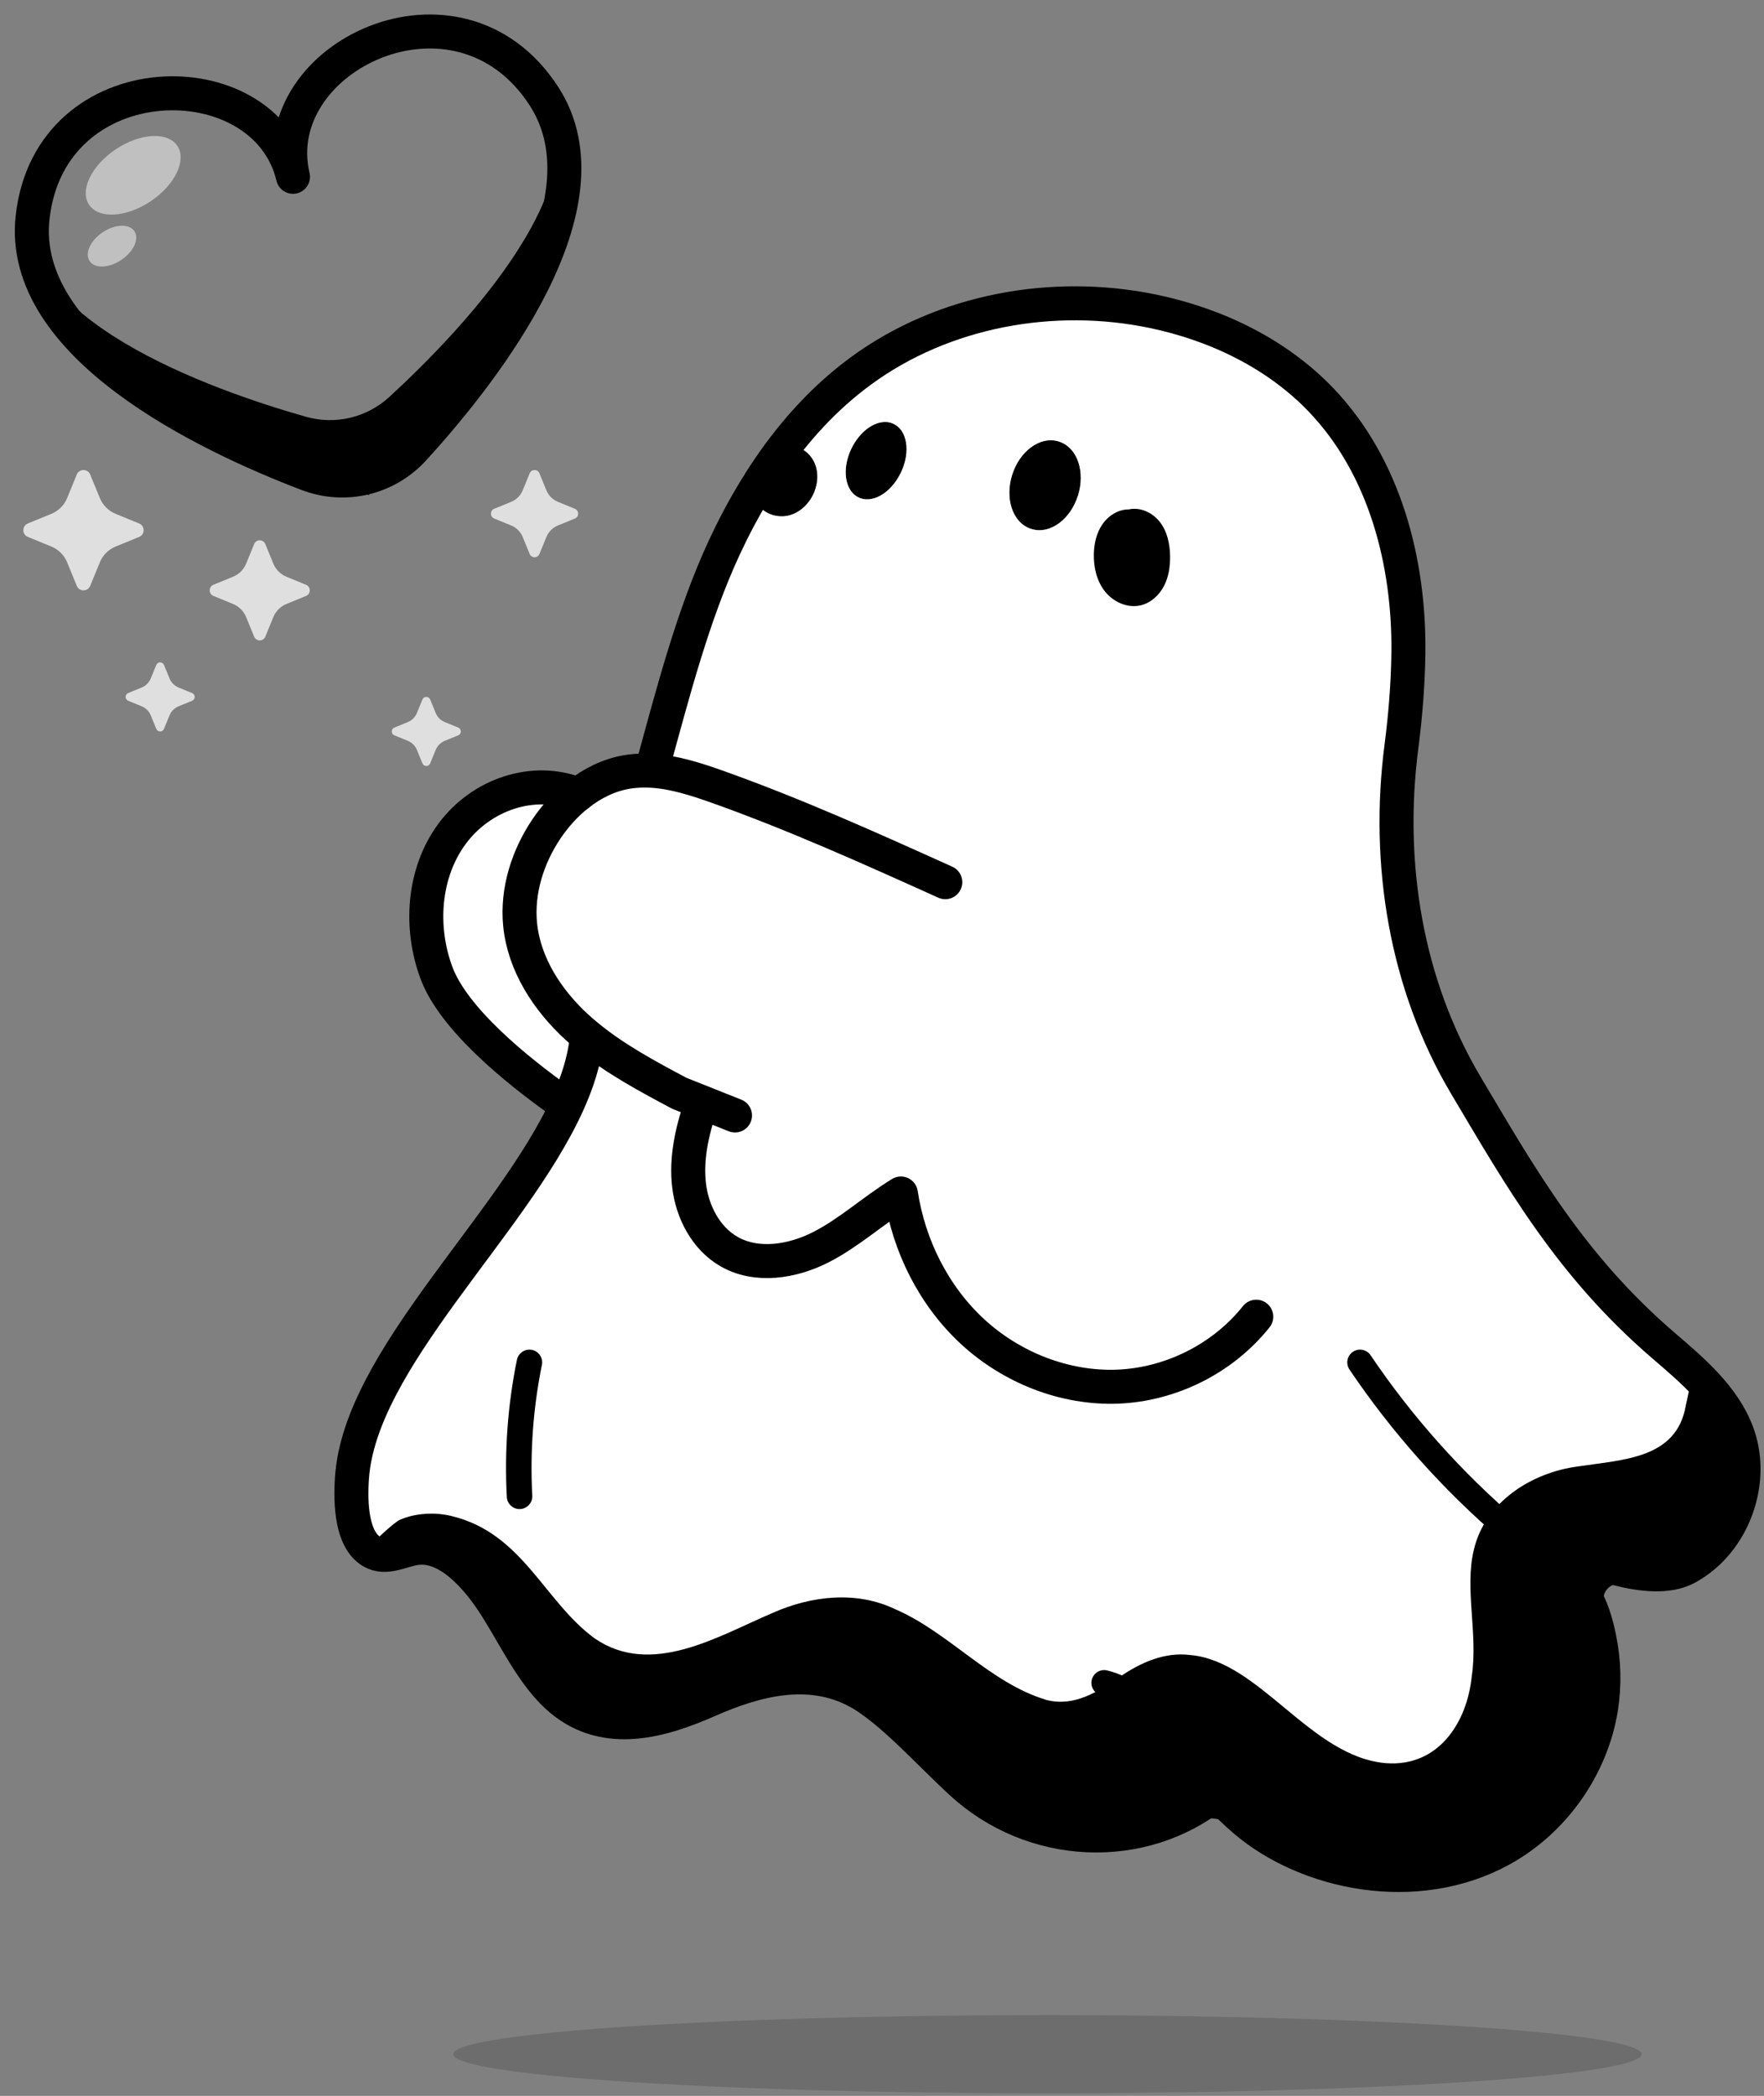 <svg width="415" height="493" viewBox="0 0 415 493" fill="none" xmlns="http://www.w3.org/2000/svg">
<rect x="0" y="0" width="415" height="493" fill="#808080" stroke="none"/>
<ellipse cx="246.424" cy="483.187" rx="139.778" ry="9.191" fill="black" fill-opacity="0.15" style="fill:black;fill-opacity:0.15;"/>
<path d="M307.92 431.707C308.104 431.736 308.297 431.775 308.481 431.813C308.433 431.833 308.375 431.842 308.336 431.862C308.2 431.804 308.055 431.755 307.92 431.707Z" fill="black" style="fill:black;fill-opacity:1;"/>
<path d="M253.727 108.827C254.472 111.119 254.453 113.876 253.611 116.574H253.602C252.751 119.282 251.174 121.546 249.259 122.996C247.334 124.447 244.945 125.153 242.624 124.418H242.614C240.283 123.683 238.736 121.739 238.001 119.447C237.256 117.154 237.275 114.398 238.117 111.699H238.126C238.978 108.982 240.554 106.718 242.479 105.277C244.394 103.826 246.783 103.12 249.104 103.855C251.445 104.591 252.992 106.544 253.727 108.827Z" fill="black" style="fill:black;fill-opacity:1;"/>
<path d="M213.251 104.919C213.406 107.028 212.874 109.407 211.714 111.622C210.543 113.846 208.909 115.587 207.148 116.564C205.388 117.551 203.376 117.831 201.674 116.835C199.972 115.839 199.13 113.885 198.985 111.786C198.83 109.688 199.362 107.299 200.523 105.084C201.693 102.869 203.328 101.128 205.088 100.151C206.849 99.164 208.86 98.884 210.563 99.88C212.265 100.876 213.106 102.83 213.251 104.919Z" fill="black" style="fill:black;fill-opacity:1;"/>
<path d="M178.769 113.392C178.537 113.749 178.314 114.117 178.082 114.485C178.256 114.098 178.479 113.73 178.769 113.392Z" fill="black" style="fill:black;fill-opacity:1;"/>
<path d="M138.476 243.974L138.002 244.583C137.441 249.535 135.826 254.613 133.466 259.778L131.928 259.091C121.231 251.508 106.703 239.592 102.699 228.876C98.695 218.169 99.546 205.373 106.326 196.165C113.097 186.948 125.409 182.585 136.019 186.87C133.108 189.133 130.593 191.958 128.533 195.004C124.123 201.581 121.589 209.58 122.362 217.463C123.291 226.835 128.804 235.288 135.758 241.643C136.638 242.446 137.547 243.219 138.476 243.974Z" fill="white" style="fill:white;fill-opacity:1;"/>
<path d="M86.663 345.743C86.237 344.282 85.995 342.764 85.918 341.236C85.966 340.868 86.044 340.51 86.131 340.143C86.082 342.145 86.266 344.011 86.663 345.743Z" fill="black" style="fill:black;fill-opacity:1;"/>
<path d="M82.804 347.619C84.69 319.831 120.389 288.455 133.466 259.778C135.826 254.613 137.441 249.535 138.002 244.583L138.476 243.974C137.547 243.219 136.638 242.445 135.758 241.643C128.804 235.288 123.291 226.835 122.362 217.463C121.588 209.58 124.122 201.581 128.533 195.004C130.593 191.958 133.108 189.133 136.019 186.87C139.346 184.249 143.167 182.344 147.335 181.609C148.767 181.357 150.198 181.251 151.639 181.251L153.583 180.177C158.265 163.154 162.994 144.681 170.451 128.674C172.541 124.186 174.871 119.766 177.454 115.52C177.444 116.709 177.792 117.909 178.498 118.866C180.114 121.062 183.228 121.903 185.84 121.149C188.47 120.385 190.55 118.209 191.565 115.674C192.368 113.643 192.542 111.312 191.768 109.262C190.995 107.221 189.215 105.519 187.087 105.084C185.182 104.697 184.65 106.776 180.887 110.152C186.855 101.389 194.003 93.497 202.533 87.249C221.964 72.992 247.731 68.32 271.311 73.234C286.129 76.329 300.395 83.186 310.84 94.125C325.755 109.736 331.635 132.243 331.335 153.811C331.229 161.017 330.649 168.31 329.701 175.612C326.142 203.061 330.736 231.506 344.867 255.3C357.808 277.081 369.492 297.74 391.418 316.562C398.275 322.452 405.539 328.594 408.692 337.076C410.356 341.554 410.578 346.468 409.582 351.13C408.092 358.161 403.846 364.641 397.647 368.307C397.337 368.491 397.028 368.665 396.709 368.839C392.463 371.083 386.292 370.474 380.508 368.975C376.542 367.949 371.977 373.472 373.718 377.186C374.173 378.153 374.55 379.072 374.83 379.923C375.42 381.703 375.904 383.512 376.262 385.349C377.384 390.785 377.529 396.404 376.649 401.879C374.386 415.71 365.487 428.303 353.204 435.054C333.115 446.089 307.465 440.721 292.812 428.196C290.51 426.233 288.392 424.134 286.399 421.977L286.041 421.958C268.671 435.914 242.943 434.87 226.075 419.25C217.699 411.502 209.826 402.459 201.663 397.807L201.644 397.836C190.192 391.762 177.696 395.099 166.679 399.944C155.663 404.8 142.635 408.62 132.083 399.896C125.689 394.605 121.608 385.755 116.791 378.095C111.974 370.435 105.156 363.229 98.008 364.119C94.458 364.554 90.87 366.953 87.456 364.961C82.794 362.223 82.368 353.964 82.804 347.619ZM308.481 431.814C308.297 431.775 308.103 431.736 307.92 431.707C308.055 431.756 308.2 431.804 308.335 431.862C308.374 431.843 308.432 431.833 308.481 431.814ZM253.611 116.574C254.453 113.875 254.472 111.119 253.727 108.827C252.992 106.544 251.445 104.59 249.104 103.855C246.783 103.12 244.394 103.826 242.479 105.277C240.554 106.718 238.978 108.981 238.126 111.69H238.117C237.275 114.398 237.256 117.154 238.001 119.447C238.736 121.739 240.283 123.683 242.614 124.418H242.624C244.945 125.153 247.334 124.447 249.259 122.996C251.174 121.545 252.75 119.282 253.602 116.574H253.611ZM211.712 111.622C212.873 109.407 213.405 107.028 213.25 104.919C213.105 102.83 212.263 100.876 210.561 99.88C208.859 98.884 206.847 99.164 205.087 100.151C203.327 101.128 201.692 102.869 200.522 105.084C199.361 107.299 198.829 109.688 198.984 111.786C199.129 113.885 199.97 115.839 201.673 116.835C203.375 117.831 205.387 117.551 207.147 116.564C208.907 115.587 210.542 113.846 211.712 111.622Z" fill="white" style="fill:white;fill-opacity:1;"/>
<path d="M396.591 330.624C397.026 328.912 397.239 327.249 397.742 325.711C398.138 324.715 398.448 323.718 399.55 323.573C400.962 323.457 403.516 325.382 405.827 328.506C409.3 333.149 410.838 339.01 409.919 344.89C408.652 353.179 403.893 361.71 396.194 365.414C392.267 367.504 382.956 368.135 378.99 369.76C364.414 376.675 390.584 404.934 362.11 429.569C351.065 440.082 338.375 443.603 323.577 441.34C314.804 440.324 306.602 436.881 298.845 432.857C295.334 431.01 291.92 429.201 288.429 428.34C281.097 426.222 273.921 429.356 266.792 431.339C258.581 433.467 249.76 432.964 241.819 430.014C227.021 424.414 217.33 410.447 204.418 401.8C195.81 395.872 184.813 394.624 174.831 397.351C166.242 399.47 158.398 403.812 149.442 404.586C140.167 405.669 130.998 401.965 125.136 394.808C119.275 388.086 115.706 379.052 109.468 372.804C107.05 370.318 104.254 368.268 101.13 366.759C97.997 364.96 86.619 363.983 86.619 363.983C86.619 363.983 92.309 358.286 94.089 357.483C97.639 355.917 102.359 355.617 106.305 356.623C122.979 360.665 127.961 376.644 139.905 385.387C153.301 394.576 168.902 384.874 181.814 379.371C190.858 375.377 201.361 374.129 210.511 378.472C223.317 383.985 232.844 395.872 246.21 399.866C252.691 401.53 258.262 397.97 263.494 394.401C268.359 391.045 274.046 388.531 280.033 389.295C296.427 390.716 308.363 413.301 326.101 414.732C338.288 415.641 345.145 405.34 346.248 394.266C347.747 384.41 344.526 373.665 346.722 364.621C349.295 353.324 360.321 346.351 371.279 344.929C381.899 343.324 394.337 343.13 396.571 330.779L396.61 330.615L396.591 330.624Z" fill="#BCBBFF" fill-opacity="0.4" style="fill:#BCBBFF;fill:color(display-p3 0.737 0.733 1);fill-opacity:0.4;"/>
<path d="M191.768 109.262C192.542 111.312 192.368 113.643 191.565 115.674C190.549 118.208 188.47 120.384 185.839 121.148C183.228 121.903 180.113 121.061 178.498 118.866C177.792 117.908 177.444 116.709 177.453 115.519C177.656 115.171 177.869 114.823 178.082 114.484C178.314 114.117 178.537 113.749 178.769 113.391C179.465 112.299 180.171 111.215 180.897 110.151C184.659 106.776 185.191 104.696 187.096 105.083C189.224 105.518 191.004 107.221 191.778 109.262H191.768Z" fill="#BCBBFF" fill-opacity="0.4" style="fill:#BCBBFF;fill:color(display-p3 0.737 0.733 1);fill-opacity:0.4;"/>
<path d="M222.391 207.509C204.7 199.53 186.981 191.541 168.701 185.041C163.788 183.3 158.671 181.647 153.516 181.308C152.888 181.269 152.269 181.25 151.64 181.25C150.199 181.25 148.767 181.356 147.336 181.608C143.167 182.343 139.347 184.248 136.02 186.869C133.108 189.133 130.594 191.957 128.533 195.004C124.123 201.581 121.589 209.579 122.363 217.462C123.291 226.834 128.804 235.287 135.758 241.642C136.639 242.445 137.548 243.219 138.476 243.973C144.85 249.147 152.211 253.123 159.803 257.156L172.918 262.379" stroke="black" style="stroke:black;stroke-opacity:1;" stroke-width="8" stroke-linecap="round" stroke-linejoin="round"/>
<path d="M136.019 186.87C125.409 182.585 113.097 186.948 106.326 196.165C99.546 205.373 98.695 218.169 102.699 228.876C106.703 239.592 121.231 251.508 131.928 259.091" stroke="black" style="stroke:black;stroke-opacity:1;" stroke-width="8" stroke-linecap="round" stroke-linejoin="round"/>
<path d="M178.76 113.392C179.456 112.299 180.162 111.216 180.888 110.152C186.855 101.389 194.003 93.497 202.534 87.249C221.965 72.992 247.731 68.32 271.311 73.234C286.129 76.329 300.395 83.186 310.841 94.125C325.755 109.736 331.635 132.243 331.336 153.811C331.229 161.017 330.649 168.31 329.701 175.612C326.142 203.061 330.736 231.506 344.867 255.3C357.808 277.081 369.492 297.74 391.418 316.562C398.276 322.452 405.539 328.594 408.692 337.076C410.356 341.554 410.578 346.468 409.582 351.13C408.093 358.161 403.847 364.641 397.647 368.307C397.337 368.491 397.028 368.665 396.709 368.839C392.463 371.083 386.292 370.474 380.508 368.975C376.543 367.949 371.977 373.472 373.718 377.186C374.173 378.153 374.55 379.072 374.831 379.923C375.421 381.703 375.904 383.512 376.262 385.349C377.384 390.785 377.529 396.404 376.649 401.879C374.386 415.71 365.487 428.303 353.204 435.054C333.115 446.089 307.465 440.721 292.812 428.196C290.51 426.233 288.392 424.134 286.399 421.977" stroke="black" style="stroke:black;stroke-opacity:1;" stroke-width="8" stroke-linecap="round" stroke-linejoin="round"/>
<path d="M153.584 180.178C158.265 163.155 162.995 144.681 170.452 128.674C172.541 124.186 174.872 119.766 177.454 115.52C177.658 115.172 177.87 114.824 178.083 114.485" stroke="black" style="stroke:black;stroke-opacity:1;" stroke-width="8" stroke-linecap="round" stroke-linejoin="round"/>
<path d="M355.051 359.825C341.665 348.354 329.817 335.084 319.961 320.46" stroke="black" style="stroke:black;stroke-opacity:1;" stroke-width="6" stroke-linecap="round" stroke-linejoin="round"/>
<path d="M201.644 397.836C190.192 391.762 177.696 395.099 166.679 399.944C155.663 404.8 142.635 408.62 132.083 399.896C125.689 394.605 121.608 385.756 116.791 378.095C111.974 370.435 105.156 363.229 98.008 364.119C94.458 364.555 90.87 366.953 87.456 364.961C82.794 362.224 82.368 353.964 82.804 347.619C84.69 319.831 120.389 288.455 133.466 259.778C135.826 254.613 137.441 249.535 138.002 244.583" stroke="black" style="stroke:black;stroke-opacity:1;" stroke-width="8" stroke-linecap="round" stroke-linejoin="round"/>
<path d="M201.662 397.807C209.825 402.459 217.698 411.502 226.074 419.249C242.942 434.87 268.67 435.914 286.041 421.958" stroke="black" style="stroke:black;stroke-opacity:1;" stroke-width="8" stroke-linecap="round" stroke-linejoin="round"/>
<path d="M122.228 351.962C121.667 341.419 122.44 330.809 124.549 320.46" stroke="black" style="stroke:black;stroke-opacity:1;" stroke-width="6" stroke-linecap="round" stroke-linejoin="round"/>
<path d="M259.764 395.834C270.635 398.474 277.667 411.125 287.958 422.248" stroke="black" style="stroke:black;stroke-opacity:1;" stroke-width="6" stroke-linecap="round" stroke-linejoin="round"/>
<path d="M164.764 260.28C162.781 266.258 161.369 272.573 162.114 278.831C162.859 285.079 166.07 291.298 171.544 294.413C178.053 298.117 186.391 296.782 193.074 293.388C199.748 290.002 205.309 284.818 211.944 280.737C213.811 293.068 219.701 304.839 228.87 313.283C238.049 321.717 250.506 326.65 262.964 326.166C275.412 325.673 287.666 319.608 295.549 309.714" stroke="black" style="stroke:black;stroke-opacity:1;" stroke-width="8" stroke-linecap="round" stroke-linejoin="round"/>
<path d="M275.27 130.724C275.318 133.171 274.961 135.676 273.839 137.842C272.707 140.009 270.744 141.818 268.355 142.388C265.298 143.114 261.981 141.634 260.008 139.187C258.025 136.73 257.27 133.471 257.338 130.318C257.396 127.861 257.957 125.346 259.36 123.315C260.762 121.284 263.083 119.814 265.55 119.824C268.258 119.205 271.217 120.607 272.91 122.832C274.612 125.046 275.222 127.929 275.27 130.724Z" fill="#BCBBFF" fill-opacity="0.4" style="fill:#BCBBFF;fill:color(display-p3 0.737 0.733 1);fill-opacity:0.4;"/>
<path d="M7.67 51.142C11.745 14.215 62.328 13.781 68.928 41.585C62.26 13.496 107.71 -8.568 127.948 22.586C150.485 57.285 86.702 116.451 86.702 116.451C86.702 116.451 3.135 92.268 7.67 51.142Z" fill="#6E6CE7" fill-opacity="0.4" style="fill:#6E6CE7;fill:color(display-p3 0.432 0.425 0.905);fill-opacity:0.4;"/>
<path d="M6.889 47.853C12.213 16.185 62.393 14.058 67.975 37.567C62.336 13.817 108.177 -6.598 127.167 19.297C143.418 41.462 108.611 77.733 91.623 93.34C86.277 98.251 78.901 100.002 71.919 98.018C49.729 91.712 2.336 74.957 6.889 47.853Z" fill="white" fill-opacity="0.5" style="fill:white;fill-opacity:0.5;"/>
<path d="M7.67 51.142C11.745 14.215 62.328 13.781 68.928 41.585C62.26 13.496 107.71 -8.568 127.948 22.586C144.514 48.091 114.443 86.815 97.344 105.545C90.955 112.544 81.147 114.872 72.294 111.492C48.602 102.446 4.336 81.371 7.67 51.142Z" stroke="black" style="stroke:black;stroke-opacity:1;" stroke-width="8" stroke-linecap="round" stroke-linejoin="round"/>
<ellipse cx="12.485" cy="7.362" rx="12.485" ry="7.362" transform="matrix(-0.832 0.555 0.555 0.832 37.635 28.179)" fill="white" fill-opacity="0.5" style="fill:white;fill-opacity:0.5;"/>
<ellipse cx="6.333" cy="3.926" rx="6.333" ry="3.926" transform="matrix(-0.832 0.555 0.555 0.832 29.438 51.11)" fill="white" fill-opacity="0.5" style="fill:white;fill-opacity:0.5;"/>
<path d="M18.061 111.621C18.64 110.207 20.642 110.207 21.221 111.621L23.481 117.14C24.175 118.834 25.519 120.179 27.213 120.873L32.733 123.132C34.146 123.711 34.146 125.713 32.733 126.292L27.213 128.552C25.519 129.246 24.174 130.59 23.481 132.284L21.221 137.803C20.642 139.217 18.64 139.217 18.061 137.803L15.802 132.284C15.108 130.59 13.764 129.245 12.07 128.552L6.551 126.292C5.137 125.713 5.137 123.711 6.551 123.132L12.069 120.873C13.763 120.179 15.108 118.835 15.802 117.141L18.061 111.621Z" fill="white" fill-opacity="0.75" style="fill:white;fill-opacity:0.75;"/>
<path d="M59.792 127.973C60.273 126.797 61.939 126.797 62.421 127.973L64.301 132.565C64.878 133.974 65.996 135.092 67.405 135.669L71.997 137.549C73.173 138.031 73.173 139.696 71.997 140.178L67.405 142.058C65.996 142.635 64.877 143.753 64.3 145.163L62.421 149.754C61.939 150.93 60.273 150.93 59.792 149.754L57.912 145.162C57.335 143.753 56.217 142.635 54.807 142.058L50.216 140.178C49.04 139.696 49.04 138.031 50.216 137.549L54.807 135.669C56.216 135.092 57.335 133.974 57.912 132.565L59.792 127.973Z" fill="white" fill-opacity="0.75" style="fill:white;fill-opacity:0.75;"/>
<path d="M124.612 111.329C125.032 110.304 126.484 110.304 126.903 111.329L128.542 115.332C129.045 116.56 130.02 117.535 131.248 118.038L135.251 119.677C136.276 120.097 136.276 121.548 135.251 121.968L131.248 123.607C130.02 124.11 129.045 125.085 128.542 126.313L126.903 130.315C126.484 131.34 125.032 131.34 124.612 130.315L122.973 126.313C122.471 125.085 121.496 124.11 120.267 123.607L116.265 121.968C115.24 121.548 115.24 120.097 116.265 119.677L120.267 118.038C121.495 117.535 122.47 116.56 122.973 115.332L124.612 111.329Z" fill="white" fill-opacity="0.75" style="fill:white;fill-opacity:0.75;"/>
<path d="M36.767 156.409C37.1 155.597 38.249 155.597 38.582 156.409L39.88 159.578C40.278 160.551 41.05 161.323 42.023 161.721L45.192 163.019C46.004 163.351 46.004 164.501 45.192 164.833L42.022 166.131C41.05 166.529 40.278 167.301 39.879 168.274L38.582 171.443C38.249 172.255 37.1 172.255 36.767 171.443L35.47 168.274C35.072 167.301 34.3 166.529 33.327 166.131L30.158 164.833C29.346 164.501 29.346 163.351 30.158 163.019L33.327 161.721C34.299 161.323 35.072 160.551 35.47 159.578L36.767 156.409Z" fill="white" fill-opacity="0.75" style="fill:white;fill-opacity:0.75;"/>
<path d="M99.385 164.535C99.717 163.723 100.867 163.723 101.199 164.535L102.497 167.704C102.895 168.677 103.667 169.449 104.64 169.847L107.809 171.145C108.621 171.477 108.621 172.627 107.809 172.959L104.64 174.257C103.667 174.655 102.895 175.427 102.497 176.4L101.199 179.569C100.867 180.381 99.717 180.381 99.385 179.569L98.087 176.4C97.689 175.427 96.917 174.655 95.944 174.257L92.775 172.959C91.963 172.627 91.963 171.477 92.775 171.145L95.944 169.847C96.917 169.449 97.689 168.677 98.087 167.704L99.385 164.535Z" fill="white" fill-opacity="0.75" style="fill:white;fill-opacity:0.75;"/>
</svg>
